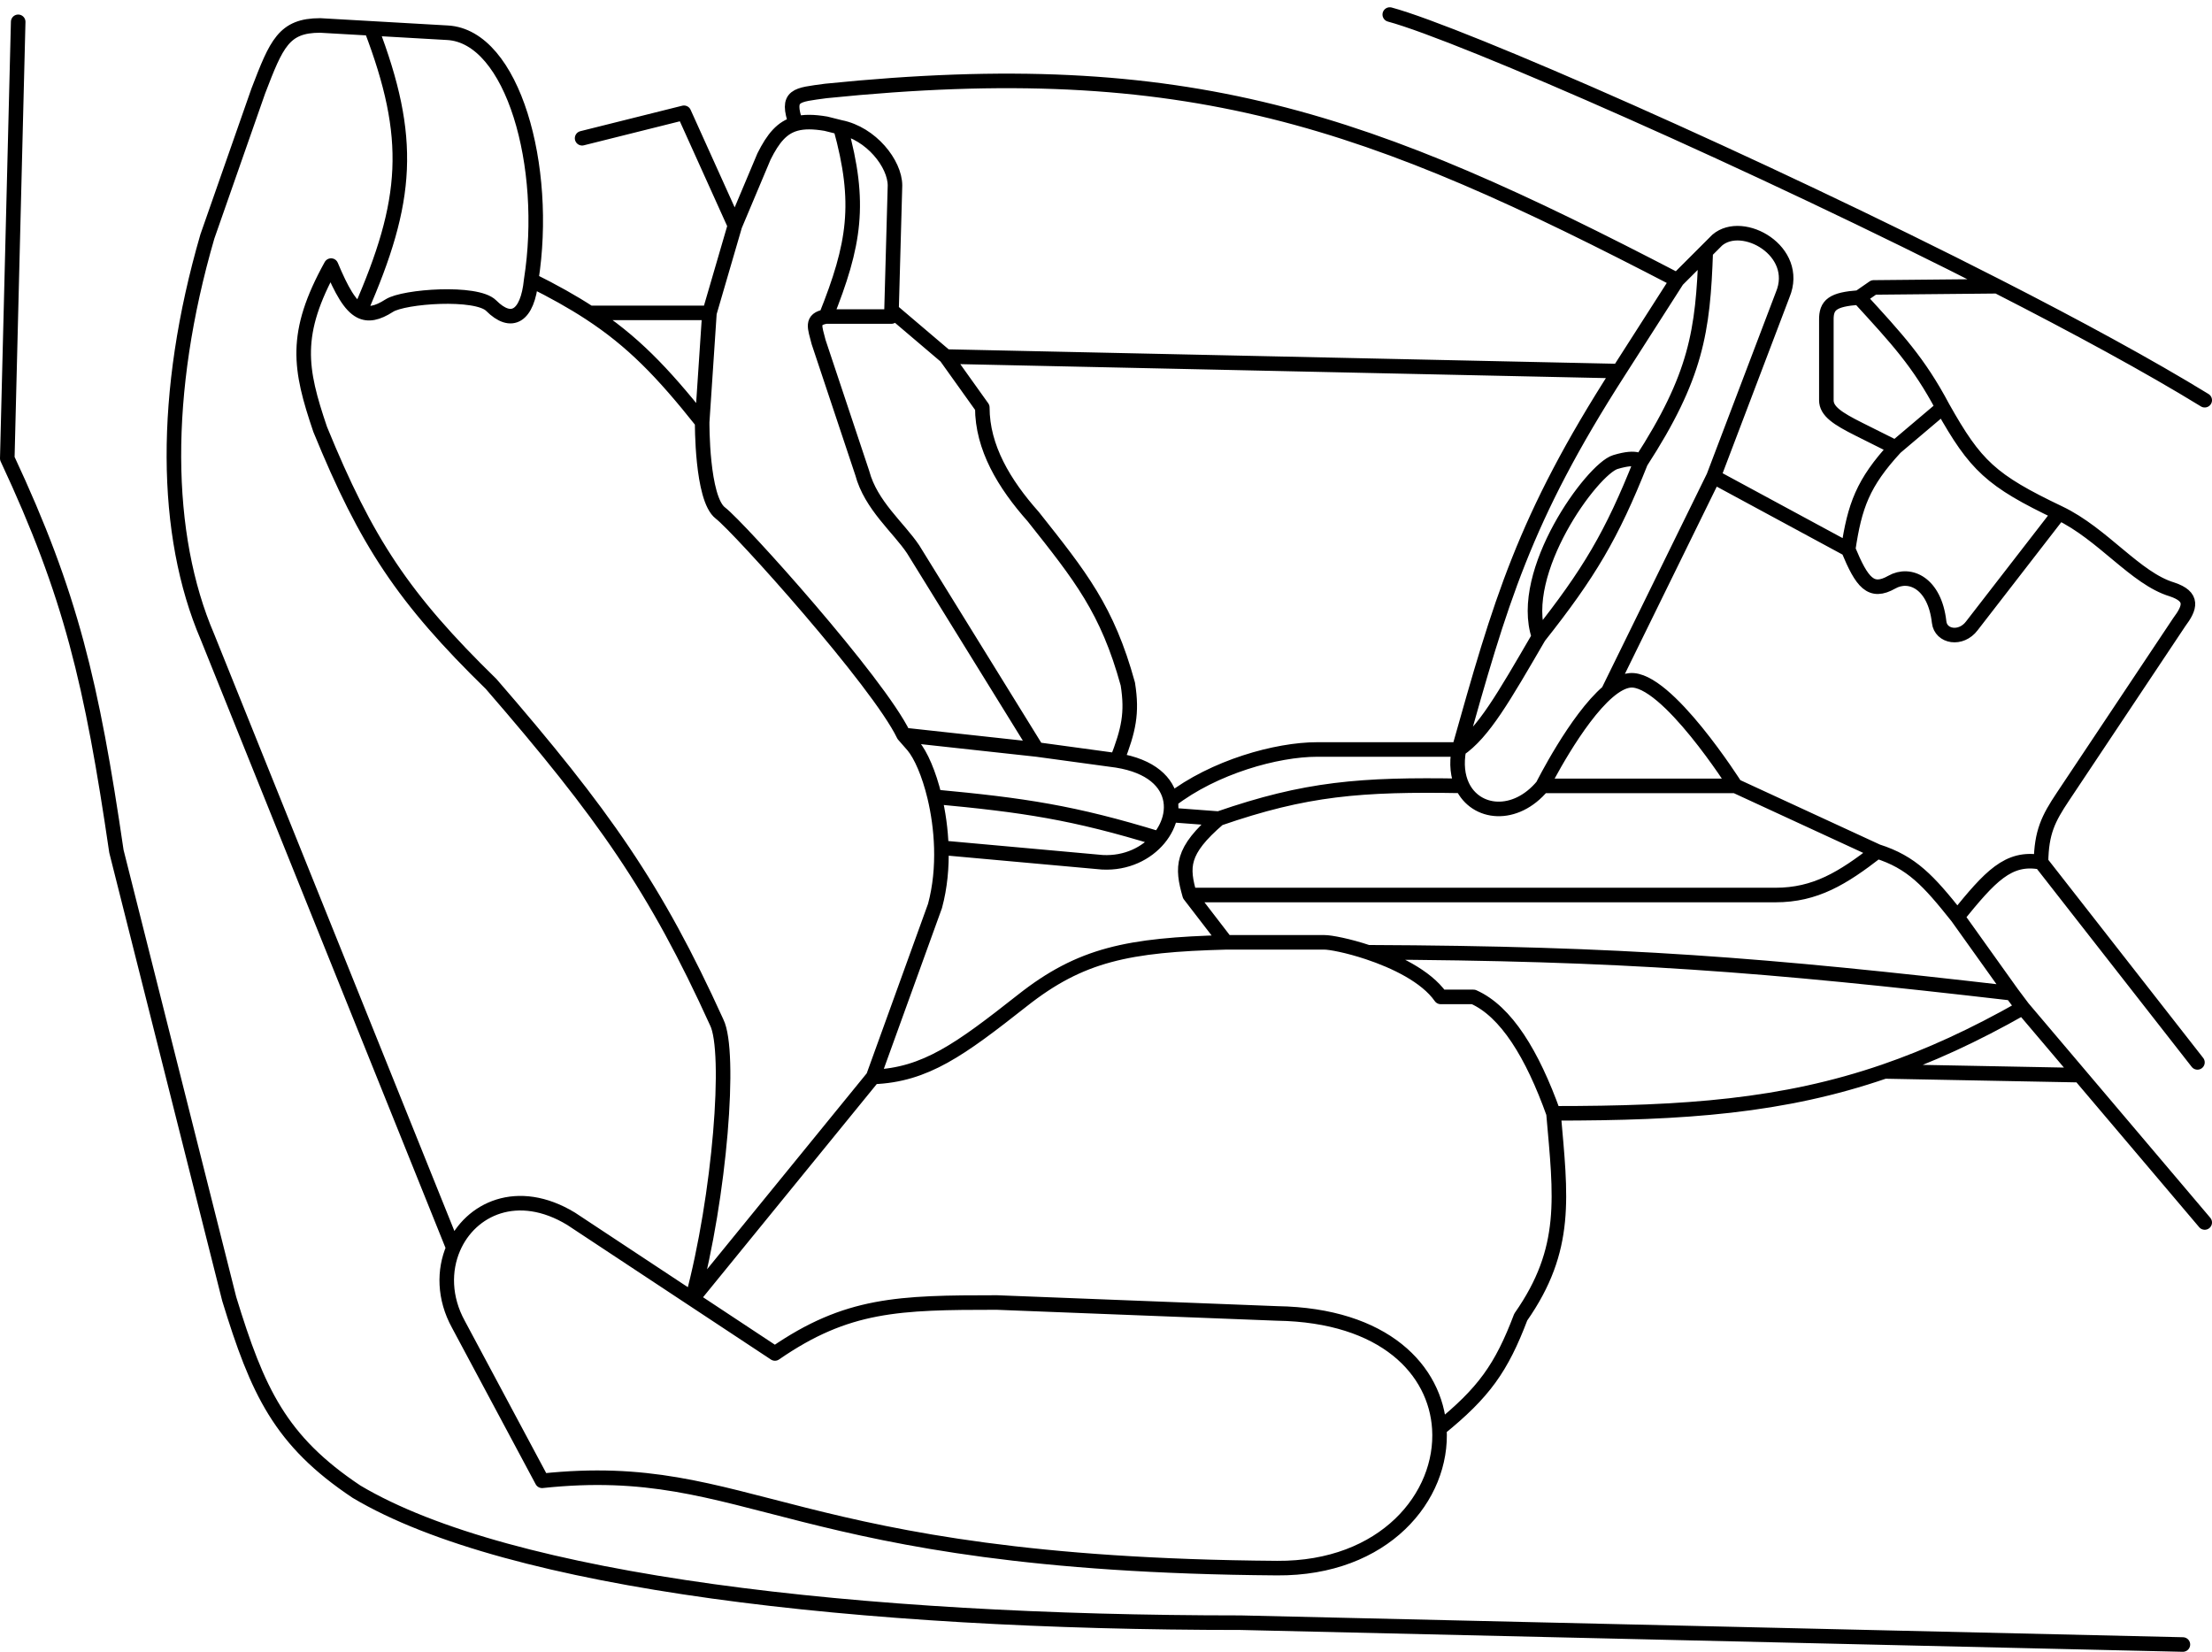 <svg width="304" height="227" viewBox="0 0 304 227" fill="none" xmlns="http://www.w3.org/2000/svg">
<path d="M2.5 2.999L1 62.999C9.75 81.71 12.612 93.881 16 116.999L31.5 178.499C35.395 191.214 38.5 197.999 49 204.999C70 217.499 118 222.999 170.5 222.999L300 225.999M95.149 178.499L78.5 167.499C71.163 163.033 64.639 166.098 62.307 171.499M95.149 178.499L106.5 185.999C116.407 179.163 123.5 178.999 137 178.999L175.5 180.499C190.319 180.731 197.311 188.298 197.815 196.336M95.149 178.499L120 147.999M95.149 178.499C98.95 164.35 100.5 144.499 98.5 140.499C90.111 122.036 82.99 111.881 67.5 93.999C55.458 82.243 50.359 74.545 44 58.999C41.175 50.663 40.297 45.895 45.5 36.499C46.946 39.947 48.11 42.004 49.5 42.736M120 147.999L128.5 124.499C129.206 121.885 129.447 119.142 129.371 116.499M120 147.999C127.203 147.717 131.939 144.239 140.5 137.5C148.513 131.171 155.037 129.851 168.5 129.5M96.5 57.999C96.5 57.999 96.412 68.52 99 70.499C101.588 72.478 120.7 93.737 124.188 100.999M96.5 57.999L97.5 42.999M96.5 57.999C91.022 51.096 86.904 46.845 81.005 42.999M73 38.499C72.5 43.499 70.292 44.791 67.5 41.999C65.5 39.999 55.5 40.71 53.5 41.999C51.853 43.06 50.605 43.317 49.5 42.736M73 38.499C75.462 22.911 70.5 4.999 61.5 4.499L51 3.899M73 38.499C76.074 40.028 78.678 41.482 81.005 42.999M62.307 171.499C60.984 174.563 61.009 178.379 63 181.999L74.5 203.499C103.337 200.439 108 214.999 175.5 215.499C190.264 215.608 198.399 205.656 197.815 196.336M62.307 171.499L28.5 87.499C22.5 73.499 22.23 54.079 28.5 32.499L35.5 12.499C38 5.999 39 3.499 44 3.499L51 3.899M49.5 42.736C56.18 27.513 56.768 19.007 51 3.899M97.5 42.999H81.005M97.5 42.999L101 30.999M101 30.999L94 15.499L80 18.999M101 30.999L105 21.499C106.269 18.961 107.481 17.516 109.384 16.999M113.5 43.499H119H122.5L122.524 42.647M113.5 43.499C117.479 33.573 118.385 27.914 115.5 17.499M113.5 43.499C111.412 43.858 112 44.999 112.5 46.999L118.5 64.999C119.689 69.459 123.5 72.499 125.5 75.499L142.5 102.999M115.5 17.499L113.5 16.999C111.804 16.712 110.479 16.701 109.384 16.999M115.5 17.499C119.725 18.333 123 22.499 123 25.499L122.524 42.647M142.5 102.999L124.188 100.999M142.5 102.999L153.5 104.499M124.188 100.999C125.02 101.952 125.5 102.499 125.5 102.499C126.554 103.764 127.674 106.315 128.439 109.499M122.524 42.647L130 48.999M130 48.999L222.5 50.999M130 48.999L135 55.999C135 61.499 138 66.499 142 70.999C148.488 79.186 152.179 83.746 155 93.999C155.64 98.022 155.111 100.333 153.5 104.499M222.5 50.999L230.5 38.499M222.5 50.999C209.372 71.423 206.209 82.766 200.5 102.999M230.5 38.499C188.149 16.487 163.488 7.402 113.5 12.499C109.384 13.066 108 12.999 109.384 16.999M230.5 38.499L234.424 34.576M153.5 104.499C158.225 105.255 160.45 107.512 160.876 109.999M129.371 116.499L151.5 118.499C154.824 118.674 157.596 117.258 159.262 115.257M129.371 116.499C129.299 114.013 128.947 111.616 128.439 109.499M128.439 109.499C140.716 110.645 147.52 111.654 159.262 115.257M159.262 115.257C160.081 114.273 160.632 113.147 160.849 112M160.876 109.999C166.849 105.375 175.5 102.999 181 102.999H200.5M160.876 109.999C160.989 110.658 160.975 111.333 160.849 112M200.5 102.999C203.881 100.7 206.648 95.835 211.5 87.5M200.5 102.999C200.125 104.999 200.344 106.687 200.961 108M303 54.999C295.386 50.328 285.4 44.903 274.5 39.337M191 1.999C200.753 4.626 241.754 22.617 274.5 39.337M274.5 39.337L257.5 39.5L255.5 40.885M260.5 61.5L255.5 59C252.5 57.5 251 56.5 251 55V44C250.963 41.875 251.883 41.151 255.5 40.885M260.5 61.5L267 56M260.5 61.5C256.003 66.373 254.893 69.534 254 75.5M267 56C263.684 49.752 260.706 46.578 255.5 40.885M267 56C271.5 64 273.618 66.024 283 70.5M283 70.5C289 73.362 293.5 79.5 298.5 81C301.5 82 301 83.5 299.5 85.5L283.5 109.5C281.5 112.5 280.557 114.368 280.5 118.5M283 70.5L271 86C269.5 88 266.724 87.5 266.5 85.5C265.896 80.116 262.46 78.605 260 80C257.116 81.636 255.895 80.067 254 75.5M254 75.5L235.5 65.5M235.5 65.5L245 40.5C247.5 34.5 239.5 30 236 33L234.424 34.576M235.5 65.5L221 95.054M234.424 34.576C234.049 45.502 233.138 51.711 225.5 63.5M225.5 63.5C225.5 63.5 225.166 62.543 222 63.5C218.834 64.457 208.479 78.623 211.5 87.5M225.5 63.5C221.507 73.553 218.393 78.795 211.5 87.5M212 108H238.5M212 108C212 108 216.596 98.808 221 95.054M212 108C208.25 112.5 202.813 111.938 200.961 108M238.5 108C238.5 108 229 93 224 93.5C223.051 93.595 222.031 94.175 221 95.054M238.5 108L258 117M258 117C253.254 120.679 249.5 123 244 123H163.5M258 117C262.728 118.502 265.022 121.003 269 126M163.5 123C162.408 119.165 162.288 116.965 167.5 112.5M163.5 123L168.5 129.5M167.5 112.5L160.849 112M167.5 112.5C179.468 108.361 186.968 107.754 200.961 108M168.5 129.5H182C182.854 129.5 185.255 129.955 188 130.866M213.5 153C210.586 144.867 207 139 202.5 137H198C195.994 134.134 191.687 132.089 188 130.866M213.5 153C214.5 164.5 215.557 171.626 209 181C206.337 188.016 203.926 191.382 197.815 196.336M213.5 153C231.56 153.006 245.056 152.036 259 147.241M278 138.5L276.5 136.5M278 138.5L285.843 147.754M278 138.5C271.3 142.307 265.107 145.141 259 147.241M276.5 136.5C242.318 132.54 223.005 131.012 188 130.866M276.5 136.5L269 126M303 168L285.843 147.754M285.843 147.754L259 147.241M269 126C273.476 120.494 275.987 117.649 280.5 118.5M280.5 118.5L302 146" stroke="black" stroke-width="2" stroke-linecap="round" stroke-linejoin="round"/>
</svg>
